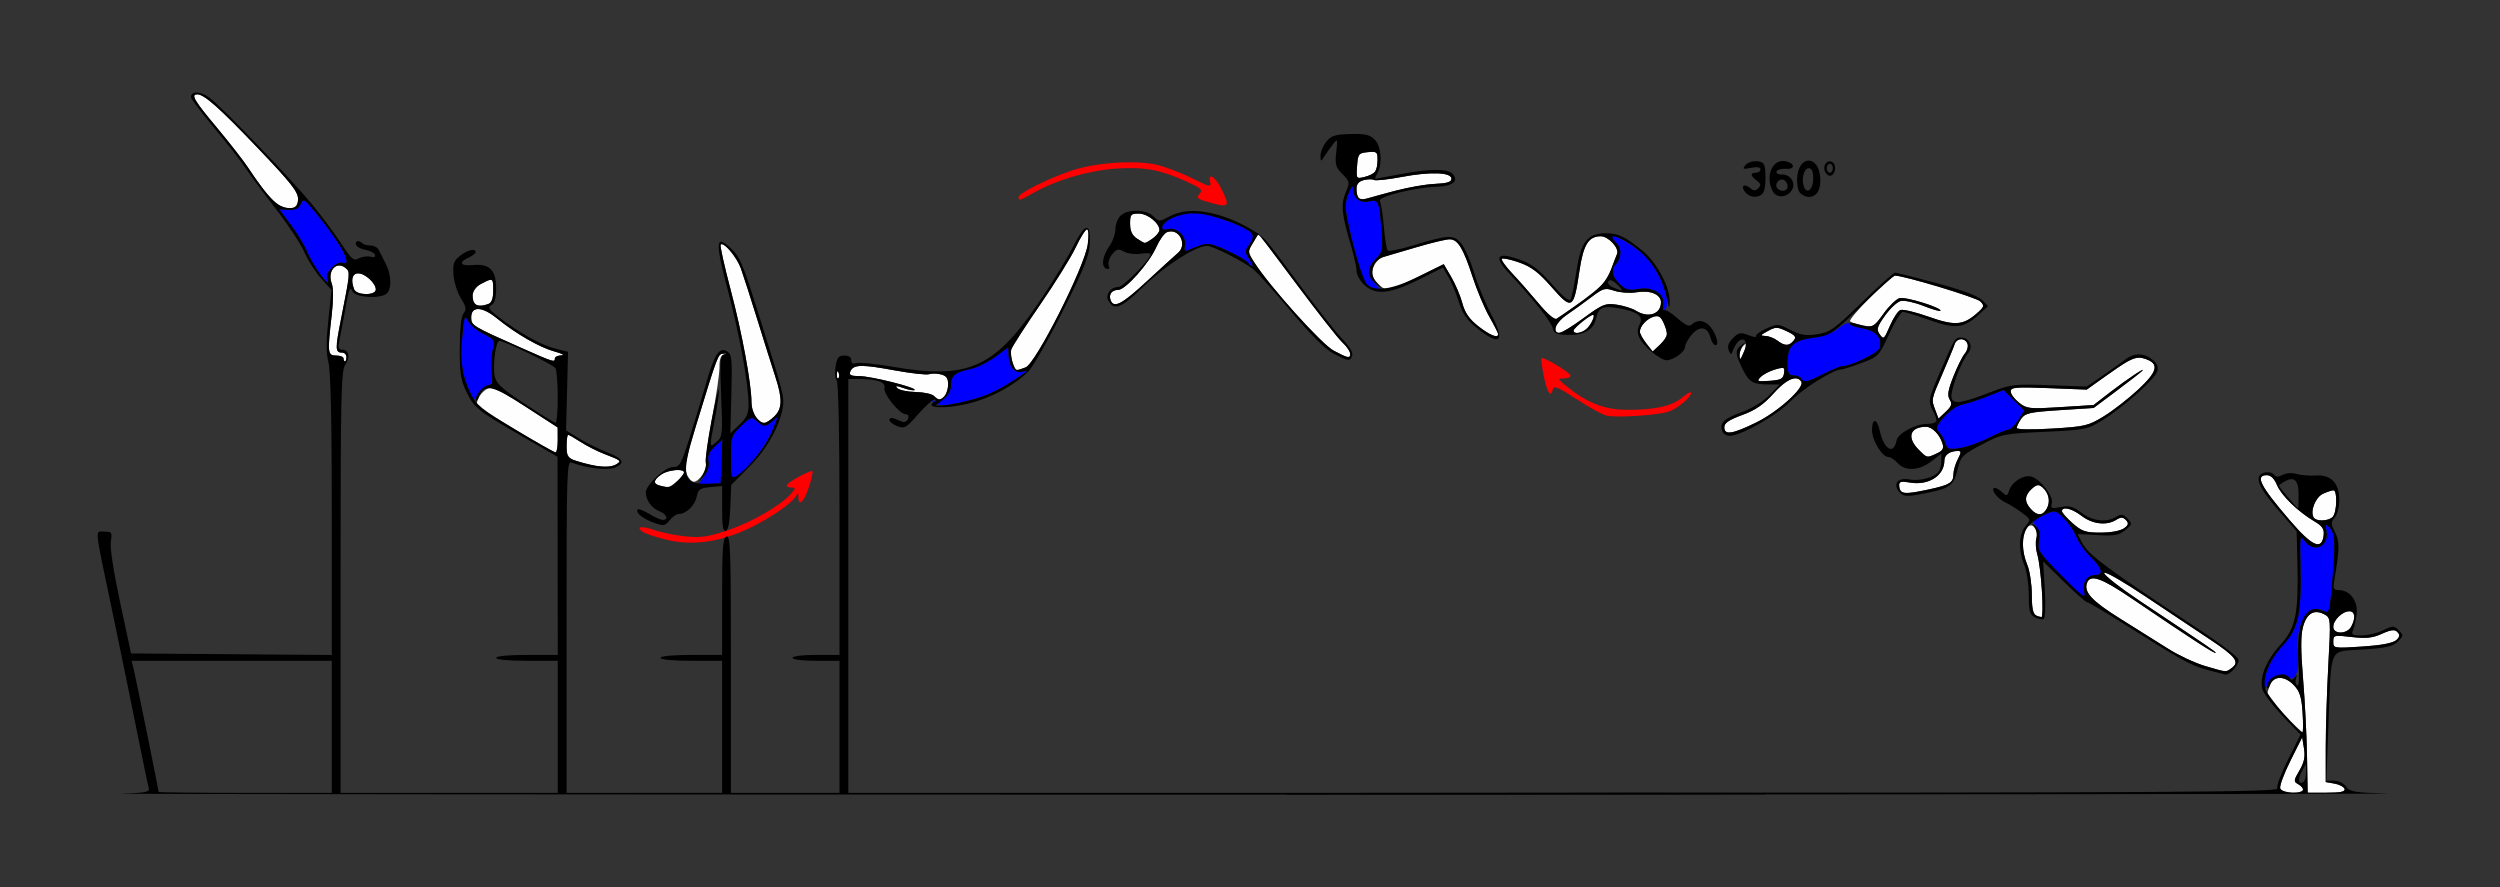 <?xml version="1.0" encoding="UTF-8" standalone="no"?>
<!-- Created with Inkscape (http://www.inkscape.org/) -->

<svg
   xmlns:dc="http://purl.org/dc/elements/1.1/"
   xmlns:cc="http://creativecommons.org/ns#"
   xmlns:rdf="http://www.w3.org/1999/02/22-rdf-syntax-ns#"
   xmlns:svg="http://www.w3.org/2000/svg"
   xmlns="http://www.w3.org/2000/svg"
   xmlns:sodipodi="http://sodipodi.sourceforge.net/DTD/sodipodi-0.dtd"
   xmlns:inkscape="http://www.inkscape.org/namespaces/inkscape"
   id="svg3690"
   version="1.1"
   inkscape:version="0.91 r13725"
   width="775"
   height="275"
   viewBox="0 0 775 275"
   sodipodi:docname="ub840102.svg">
  <rect x="0" y="0" width="775" height="275" fill="#333333" stroke="none"/>
  <defs
     id="defs3694" />
  <sodipodi:namedview
     pagecolor="#d8d8d8"
     bordercolor="#666666"
     borderopacity="1"
     objecttolerance="10"
     gridtolerance="10"
     guidetolerance="10"
     inkscape:pageopacity="0"
     inkscape:pageshadow="2"
     inkscape:window-width="1619"
     inkscape:window-height="857"
     id="namedview3692"
     showgrid="false"
     inkscape:zoom="0.70710678"
     inkscape:cx="248.1686"
     inkscape:cy="158.80343"
     inkscape:window-x="0"
     inkscape:window-y="0"
     inkscape:window-maximized="0"
     inkscape:current-layer="svg3690" />
  <g
     id="g4262"
     transform="translate(15.84,30.116)">
    <path
       sodipodi:nodetypes="ssssssssssscsssssssscsssssssssssscccsssssssssssssssssssssssssscsssssssssssssscccsssssssssssscccssccscsccscscccsscccsccsssssssssssssssssssssssssssssssscsssssssssssssssssssssssssssccssscscccssssssssssscssssscsscccccsssscssssccsssssssccsssccc"
       inkscape:connector-curvature="0"
       id="path3710"
       d="m 409.824,16.963 c -0.415,-0.019 -0.952,0.021 -1.646,0.088 -2.855,0.276 -3.055,0.533 -3.326,4.309 -0.286,3.974 -0.262,4.009 2.336,3.371 3.172,-0.779 3.995,-1.871 4.014,-5.336 0.01,-1.81 -0.133,-2.376 -1.377,-2.432 z m 19.891,6.664 c -2.764,-0.093 -6.657,0.279 -11.18,1.135 -4.171,0.789 -7.969,1.196 -8.439,0.904 -0.471,-0.292 -1.883,-0.271 -3.139,0.045 -1.599,0.402 -2.283,1.225 -2.283,2.744 0,1.193 0.303,2.476 0.676,2.85 0.372,0.374 1.529,0.427 2.57,0.119 9.275,-2.739 16.742,-4.346 21.053,-4.533 3.802,-0.165 5.139,-0.583 5.139,-1.604 0,-1.008 -1.633,-1.567 -4.396,-1.66 z M 480.406,43.125 c -3.817,0 -5.415,2.602 -6.631,10.799 -1.762,11.878 -2.28,12.181 -8.568,5.008 -4.066,-4.639 -6.304,-6.344 -10.07,-7.674 -2.663,-0.941 -5.093,-1.457 -5.398,-1.15 -0.306,0.307 1.133,2.341 3.197,4.521 2.064,2.181 5.765,6.386 8.225,9.346 2.655,3.195 4.902,5.115 5.533,4.725 4.175,-2.579 12.628,-8.889 14.113,-10.535 0.989,-1.097 2.29,-3.346 2.893,-5 0.602,-1.654 1.391,-3.703 1.752,-4.553 0.753,-1.772 -2.662,-5.486 -5.045,-5.486 z m -46.879,0.938 c -1.069,0 -5.581,1.075 -10.025,2.389 -4.444,1.313 -9.124,2.691 -10.4,3.062 -1.337,0.389 -2.698,1.756 -3.213,3.225 -0.743,2.12 -0.522,2.943 1.322,4.912 2.581,2.756 2.994,2.684 13.295,-2.35 l 7.217,-3.525 2.336,4 c 1.285,2.2 2.828,5.844 3.43,8.1 0.796,2.986 2.138,4.924 4.934,7.129 3.57,2.816 6.176,3.857 6.176,2.469 0,-0.324 -1.231,-2.75 -2.736,-5.391 -1.506,-2.641 -3.833,-8.164 -5.17,-12.275 -2.936,-9.024 -4.594,-11.744 -7.164,-11.744 z m 138.102,11.262 c -1.423,-0.022 -14.673,13.435 -13.934,14.15 0.394,0.38 2.201,0.965 4.016,1.299 3.101,0.571 3.48,0.354 6.324,-3.619 1.664,-2.325 3.894,-4.503 4.953,-4.84 1.797,-0.572 13.538,3.076 12.678,3.939 -0.207,0.208 -2.615,-0.507 -5.35,-1.588 -2.735,-1.081 -5.864,-1.743 -6.953,-1.469 -1.089,0.274 -3.267,2.304 -4.84,4.51 -2.312,3.243 -2.661,4.326 -1.818,5.652 C 567.278,74.262 567.87,75 568.02,75 c 0.149,0 1.086,-1.907 2.082,-4.238 0.996,-2.331 2.435,-4.478 3.197,-4.771 0.762,-0.293 4.663,0.631 8.67,2.055 8.112,2.882 10.732,2.714 14.949,-0.961 2.373,-2.068 2.479,-2.415 1.156,-3.766 -1.179,-1.203 -23.493,-7.949 -26.445,-7.994 z m -89.58,4.158 c -1.217,0.055 -2.313,0.786 -4.672,2.578 -2.241,1.703 -5.636,4.15 -7.543,5.439 -1.907,1.289 -3.469,3.082 -3.473,3.984 -0.01,2.628 1.949,1.95 8.771,-3.039 5.891,-4.308 6.707,-4.636 10.26,-4.109 2.123,0.315 4.791,1.157 5.93,1.869 3.818,2.39 7.742,1.067 7.742,-2.609 0,-2.451 -3.326,-3.831 -7.525,-3.119 -2.028,0.344 -5.08,0.145 -6.869,-0.447 -1.118,-0.37 -1.891,-0.58 -2.621,-0.547 z M 477.971,67.5 c -0.926,0 -6.008,4.113 -6.008,4.863 0,1.15 2.26,0.913 3.896,-0.41 C 477.311,70.78 478.866,67.5 477.971,67.5 Z m 19.818,0.393 c -0.289,-0.008 -0.612,0.048 -0.982,0.158 -2.153,0.638 -4.283,2.954 -4.283,4.658 0,0.605 0.892,2.239 1.982,3.629 l 1.98,2.527 2.225,-2.096 c 2.51,-2.365 2.69,-3.466 1.133,-6.895 -0.623,-1.371 -1.187,-1.959 -2.055,-1.982 z m 37.156,3.621 c -0.806,-0.009 -1.554,0.327 -2.793,1 -2.292,1.245 -2.415,1.48 -0.789,1.512 1.058,0.021 2.74,0.657 3.738,1.414 2.323,1.762 3.64,1.778 5.062,0.059 0.946,-1.143 0.591,-1.64 -2.08,-2.918 -1.47,-0.703 -2.333,-1.057 -3.139,-1.066 z m 57.086,3.535 c -0.824,0.041 -1.635,0.579 -1.957,1.592 -0.287,0.902 -1.956,4.945 -3.709,8.984 -3.588,8.266 -3.539,8.015 -2.225,11.482 l 0.963,2.541 2.25,-2.119 c 1.812,-1.708 2.049,-2.44 1.219,-3.773 -0.798,-1.281 -0.541,-2.894 1.143,-7.158 1.195,-3.027 2.788,-6.226 3.539,-7.109 0.751,-0.883 1.118,-2.254 0.814,-3.047 -0.374,-0.978 -1.213,-1.434 -2.037,-1.393 z m -65.971,0.941 c -0.082,-0.081 -0.446,0.191 -1.141,0.766 -0.855,0.708 -1.523,2.184 -1.482,3.281 0.051,1.37 0.237,1.554 0.594,0.588 0.286,-0.773 0.954,-2.25 1.482,-3.281 0.43,-0.838 0.629,-1.272 0.547,-1.354 z m 121.207,4.77 c -2.026,1.16e-4 -4.343,1.43 -10.486,5.807 l -5.742,4.092 -11.781,-0.457 c -10.252,-0.396 -11.781,-0.265 -11.781,1.01 0,0.806 1.157,2.378 2.57,3.494 2.412,1.904 3.202,1.99 12.85,1.385 l 10.281,-0.645 5.141,-3.979 c 5.121,-3.964 11.59,-8.262 9.812,-6.52 -0.514,0.504 -4.088,3.277 -7.943,6.162 l -7.01,5.246 -10.533,0.676 c -9.232,0.592 -10.704,0.921 -11.916,2.656 -0.76,1.089 -1.383,2.369 -1.383,2.846 0,0.518 4.397,0.603 10.941,0.211 10.255,-0.615 11.265,-0.857 16.121,-3.846 2.849,-1.754 7.639,-5.483 10.643,-8.289 5.966,-5.573 6.534,-7.928 2.277,-9.43 -0.741,-0.262 -1.385,-0.42 -2.061,-0.42 z m -110.633,3.168 c -0.436,0.003 -1.127,0.18 -2.186,0.484 -1.678,0.483 -3.703,1.54 -4.498,2.35 -1.312,1.335 -1.054,1.446 2.76,1.184 3.512,-0.241 4.254,-0.628 4.498,-2.35 0.169,-1.192 0.152,-1.673 -0.574,-1.668 z m 4.15,3.234 c -1.664,-0.02 -4.05,1.588 -6.826,4.686 -3.106,3.465 -5.597,5.179 -9.721,6.688 -4.068,1.488 -5.547,2.494 -5.547,3.777 0,2.544 2.409,2.195 9.84,-1.424 6.779,-3.302 15.162,-10.866 14.047,-12.676 -0.428,-0.695 -1.036,-1.042 -1.793,-1.051 z m 40.455,15.025 c -5.003,0 -6.079,3.294 -2.311,7.074 2.659,2.667 2.499,2.633 5.619,1.207 1.831,-0.837 2.255,-1.553 1.803,-3.047 -0.855,-2.824 -3.209,-5.234 -5.111,-5.234 z m 9.902,7.5 c -2.549,0 -4.227,1.181 -4.227,2.975 0,4.74 -5.057,7.878 -10.918,6.775 -2.349,-0.442 -3.102,-0.254 -3.102,0.771 0,0.745 0.28,1.635 0.623,1.979 0.836,0.839 2.619,0.713 8.723,-0.611 6.358,-1.379 7.475,-2.077 7.482,-4.678 0.003,-1.13 0.61,-3.215 1.348,-4.633 1.112,-2.138 1.123,-2.578 0.07,-2.578 z m 95.76,7.5 c -3.772,0 -2.137,3.238 7.023,13.922 7.014,8.18 10.009,9.518 10.564,4.717 0.224,-1.938 -0.374,-2.845 -2.83,-4.299 -5.13,-3.036 -10.269,-8.023 -11.625,-11.279 -0.833,-2 -1.92,-3.061 -3.133,-3.061 z m -70.787,3.107 c -0.587,-0.077 -1.181,0.28 -2.113,1.127 -2.257,2.049 -2.353,3.97 -0.307,6.238 2.02,2.239 3.752,2.172 5.016,-0.195 1.161,-2.176 0.553,-4.884 -1.475,-6.572 -0.418,-0.348 -0.769,-0.551 -1.121,-0.598 z m 91.406,1.58 c -0.49,0 -1.943,0.48 -3.227,1.066 -2.339,1.069 -4.073,5.454 -2.906,7.348 0.81,1.315 4.529,1.212 5.9,-0.164 1.327,-1.331 1.522,-8.25 0.232,-8.25 z m -83.014,5.625 c -0.706,-0.023 -1.143,0.243 -1.143,0.84 0,0.462 1.486,2.15 3.303,3.75 2.879,2.536 3.996,2.91 8.699,2.91 6.141,0 9.852,-1.847 7.834,-3.898 -0.948,-0.964 -1.567,-0.976 -3.025,-0.062 -2.941,1.842 -7.327,1.35 -10.654,-1.195 -1.91,-1.461 -3.836,-2.305 -5.014,-2.344 z m -10.754,5.246 c -0.535,0.002 -1.094,0.359 -1.539,1.193 -1.405,2.634 -1.243,7.1 0.402,11.049 0.771,1.851 1.402,6.022 1.402,9.268 0,3.844 0.407,6.065 1.168,6.373 0.643,0.26 1.462,0.506 1.822,0.547 0.885,0.1 -0.128,-15.584 -1.246,-19.285 -0.491,-1.624 -0.637,-3.974 -0.324,-5.225 0.55,-2.197 -0.508,-3.923 -1.686,-3.92 z m 22.945,14.672 c -0.165,-0.025 -0.25,0.008 -0.25,0.1 0,0.707 4.941,4.582 10.98,8.611 21.882,14.598 23.598,15.77 23.598,16.123 0,0.579 -7.077,-4.001 -25.867,-16.74 -9.564,-6.484 -12.967,-7.694 -14.004,-4.982 -1.106,2.89 1.448,5.651 10.342,11.189 4.969,3.094 11.647,7.282 14.842,9.309 3.195,2.026 8.334,4.422 11.418,5.324 6.975,2.04 6.348,1.995 8.283,0.576 2.478,-1.818 1.184,-3.512 -6.689,-8.756 -3.961,-2.638 -12.985,-8.653 -20.053,-13.367 -6.429,-4.288 -11.446,-7.214 -12.6,-7.387 z m 75.758,11.957 c -2.155,0 -4.98,2.741 -4.98,4.832 0,2.39 4.289,2.327 5.574,-0.082 1.433,-2.687 1.176,-4.75 -0.594,-4.75 z m -10.443,0.262 c -1.797,0.129 -3.144,1.672 -3.918,4.555 -0.726,2.706 -0.722,7.241 0.016,16.115 0.564,6.792 1.116,17.517 1.225,23.832 l 0.197,11.482 5.918,0.002 c 4.32,0.001 5.815,-0.315 5.531,-1.17 -0.214,-0.645 -1.616,-1.389 -3.115,-1.652 l -2.727,-0.479 0,-10.771 c 10e-6,-5.924 0.357,-17.376 0.795,-25.451 0.782,-14.438 0.763,-14.701 -1.203,-15.756 -0.991,-0.532 -1.902,-0.766 -2.719,-0.707 z m 24.176,5.623 c -0.781,-0.055 -1.88,0.295 -3.641,1.092 -2.906,1.315 -4.88,1.526 -9.377,1.002 -5.479,-0.638 -5.695,-0.583 -5.695,1.445 0,2.082 0.112,2.102 9.066,1.512 9.451,-0.623 13.133,-2.168 10.785,-4.523 -0.315,-0.316 -0.67,-0.494 -1.139,-0.527 z m -35.252,14.768 c -1.365,0.006 -2.511,0.798 -3.109,2.377 -1.244,3.281 -1.518,2.723 4.371,8.916 2.905,3.055 5.476,5.555 5.715,5.555 0.239,0 0.261,-2.728 0.049,-6.062 -0.302,-4.762 -0.861,-6.573 -2.607,-8.438 -1.47,-1.57 -3.053,-2.353 -4.418,-2.348 z m 6.9,18.42 -3.654,7.283 c -2.009,4.006 -3.427,7.87 -3.152,8.588 0.297,0.775 1.84,1.307 3.799,1.307 3.513,0 4.31,-1.215 1.742,-2.656 -1.429,-0.802 -1.395,-1.152 0.414,-4.229 1.47,-2.499 1.83,-4.239 1.412,-6.824 z"
       style="fill:#fefefe" />
    <path
       id="path3706"
       d="m 403.465,27.723 c -0.196,-0.101 -0.563,0.57 -1.234,2.111 -1.49,3.422 -1.177,6.021 2.318,19.197 2.268,8.55 2.483,8.967 5.127,10.037 2.951,1.194 2.989,1.133 0.768,-1.238 -2.627,-2.805 -2.569,-4.877 0.219,-7.674 2.022,-2.028 2.207,-2.86 1.812,-8.16 -0.723,-9.716 -0.983,-10.394 -3.727,-9.703 -2.835,0.714 -4.98,-0.797 -5.086,-3.58 -0.023,-0.592 -0.079,-0.93 -0.197,-0.99 z m 80.752,15.297 c -0.733,-0.066 -0.599,0.548 0.877,2.029 1.898,1.904 1.835,4.802 -0.152,6.936 -1.442,1.549 -0.904,3.867 1.4,6.039 1.817,1.712 2.855,1.983 5.611,1.465 4.512,-0.849 8.425,1.549 7.809,4.785 -0.234,1.228 -0.067,2.009 0.373,1.736 2.869,-1.779 -1.977,-13.732 -7.246,-17.877 -3.824,-3.008 -7.451,-5.004 -8.672,-5.113 z m 72.771,27.025 c -0.605,0.031 -1.703,0.618 -2.814,1.557 -1.712,1.445 -4.497,2.516 -7.639,2.938 -6.476,0.868 -8.217,2.485 -8.217,7.637 0,3.407 0.295,4.074 1.812,4.074 0.998,0 2.075,0.422 2.393,0.938 0.857,1.391 1.929,1.176 7.01,-1.406 2.536,-1.289 5.029,-2.344 5.541,-2.344 2.791,0 11.252,-4.06 11.752,-5.639 0.949,-2.998 -1.068,-5.39 -5.127,-6.078 -2.06,-0.349 -3.989,-1.03 -4.287,-1.514 -0.075,-0.121 -0.222,-0.172 -0.424,-0.162 z m 48.289,20.75 -5.209,2.039 c -2.865,1.122 -6.364,2.257 -7.775,2.521 -1.411,0.265 -3.854,1.954 -5.43,3.754 -2.539,2.901 -2.712,3.449 -1.518,4.816 0.741,0.849 1.615,2.425 1.941,3.502 0.522,1.725 1.066,1.884 4.551,1.334 2.176,-0.344 6.151,-1.753 8.832,-3.131 2.682,-1.378 5.415,-2.521 6.074,-2.541 0.66,-0.02 2.04,-1.361 3.068,-2.979 l 1.869,-2.941 -3.201,-3.188 -3.203,-3.188 z m 15.719,37.643 c -0.596,0 -2.435,0.677 -4.088,1.504 -2.772,1.387 -2.89,1.63 -1.537,3.129 1.012,1.122 1.284,2.539 0.877,4.578 -0.542,2.721 -0.012,3.551 6.697,10.467 4.007,4.131 7.43,7.51 7.607,7.51 0.178,0 0.059,-1.06 -0.266,-2.355 -0.688,-2.748 0.93,-5.145 3.473,-5.145 2.66,0 2.111,-2.098 -1.455,-5.564 -1.765,-1.716 -3.723,-4.435 -4.354,-6.043 -1.325,-3.38 -5.371,-8.08 -6.955,-8.08 z m 84.357,4.178 c -0.323,-0.118 -0.257,0.437 0.01,1.834 0.921,4.833 -3.942,7.084 -6.758,3.129 -1.414,-1.987 -1.489,-1.565 -1.281,7.266 0.353,15.021 -0.629,19.932 -4.871,24.375 -3.797,3.977 -6.482,9.324 -6.459,12.861 0.014,2.122 0.025,2.119 1.193,-0.205 1.279,-2.545 4.718,-3.557 6.643,-1.955 1.818,1.513 3.268,-2.503 2.707,-7.496 -1,-8.902 3.095,-15.755 7.881,-13.186 1.76,0.945 1.887,0.571 2.621,-7.639 1.163,-13.018 1.043,-16.393 -0.643,-18.084 -0.515,-0.517 -0.849,-0.83 -1.043,-0.9 z"
       style="fill:#0000fe"
       inkscape:connector-curvature="0" />
    <path
       id="path3704"
       d="m 462.201,80.881 c -0.093,-0.006 -0.158,0.008 -0.193,0.043 -0.179,0.179 0.153,2.717 0.738,5.639 1.035,5.169 2.227,6.794 2.84,3.871 0.231,-1.101 1.96,-0.348 7.318,3.186 3.859,2.545 8.065,4.85 9.346,5.121 3.361,0.712 16.358,-0.175 19.381,-1.324 2.838,-1.079 6.781,-4.443 6.781,-5.787 0,-0.472 -1.264,0.208 -2.809,1.512 -3.239,2.734 -8.993,3.943 -17.898,3.762 -6.511,-0.133 -11.819,-2.311 -18.078,-7.418 -2.654,-2.165 -2.691,-2.289 -0.701,-2.293 1.157,-0.003 2.102,-0.39 2.102,-0.861 0,-0.844 -7.434,-5.354 -8.826,-5.449 z"
       style="fill:#fe0000"
       inkscape:connector-curvature="0" />
    <path
       sodipodi:nodetypes="ssscsssssssscccsssssssscssssssssscsssssssssssssssssssssssssssscssssssssssssssssssssssssssscsssscsssscsssssssssssssssssssssssscsssssssssssssscsscsssssssssscccccssscsssscsssssscssssccssssssssscccsccssssssssssssscsssscsssscsssssssssssssssssssssssscccsssssssssssssssssssccccsssssssssscccssssssssscccsssssssssssccscccsscccsssssssscssssscscccssssssccssssssscssssssscccsscccsscccsscssscssssssssssscssssssssssssssssssccccssscsscccsssssssssssssssssssssssssssssssssssssssssscsscccscsscssssscsccsssssssssccssssssssssscscsscssscssccssssccssssscccscssccccscccccscc"
       inkscape:connector-curvature="0"
       id="path3702"
       d="m 404.324,11.408 c -0.48,-6e-5 -1.004,0.008 -1.574,0.023 -4.82,0.133 -5.959,0.508 -7.488,2.459 -0.992,1.265 -1.778,3.193 -1.748,4.283 0.052,1.892 0.106,1.901 1.168,0.23 0.612,-0.963 1.808,-2.648 2.658,-3.742 1.488,-1.915 1.528,-1.825 1.055,2.385 -0.427,3.804 -0.179,4.688 1.912,6.785 2.314,2.321 2.352,2.535 1.016,5.744 -1.539,3.694 -1.238,6.794 1.574,16.227 0.977,3.277 1.777,6.894 1.777,8.039 0,1.145 1.075,3.094 2.389,4.332 3.505,3.303 7.858,2.895 16.85,-1.578 l 7.555,-3.758 1.693,2.877 c 0.931,1.583 2.385,5.072 3.232,7.752 1.174,3.714 2.531,5.665 5.705,8.195 7.282,5.806 8.829,4.125 4.223,-4.584 -1.79,-3.385 -4.114,-9.05 -5.164,-12.588 -1.05,-3.538 -2.811,-7.582 -3.912,-8.986 -2.343,-2.988 -3.861,-2.94 -15.023,0.467 -3.97,1.212 -7.509,1.912 -7.863,1.557 -0.354,-0.355 -0.897,-3.705 -1.209,-7.445 -0.312,-3.74 -0.88,-7.299 -1.264,-7.906 -0.804,-1.274 10.999,-4.224 17.635,-4.408 4.838,-0.134 6.877,-1.665 5.092,-3.822 -1.531,-1.851 -7.036,-1.863 -16.539,-0.039 -4.029,0.773 -7.445,1.406 -7.592,1.406 -0.147,8.8e-5 0.169,-0.815 0.701,-1.812 1.608,-3.014 1.154,-8.315 -0.889,-10.363 -1.304,-1.308 -2.607,-1.728 -5.969,-1.729 z m 5.5,5.555 c 1.244,0.056 1.387,0.622 1.377,2.432 -0.008,1.451 -0.324,3.099 -0.701,3.664 -0.378,0.565 -1.869,1.317 -3.312,1.672 -2.598,0.638 -2.622,0.603 -2.336,-3.371 0.272,-3.775 0.471,-4.032 3.326,-4.309 0.695,-0.067 1.232,-0.106 1.646,-0.088 z m 135.035,2.705 c -1.639,0 -3.278,1.701 -3.564,5.102 -0.162,1.917 0.204,4.089 0.814,4.826 0.61,0.737 1.848,1.342 2.75,1.342 2.536,0 3.887,-2.339 3.564,-6.168 -0.287,-3.401 -1.925,-5.102 -3.564,-5.102 z m -8.205,0.127 c -3.433,0.148 -5.172,5.214 -2.945,9.387 1.19,2.23 4.417,2.036 5.91,-0.354 1.37,-2.193 -0.386,-4.948 -3.086,-4.844 -1.103,0.042 -1.843,-0.379 -1.645,-0.938 0.199,-0.558 1.501,-0.932 2.893,-0.83 3.147,0.23 2.77,-1.918 -0.418,-2.385 -0.243,-0.036 -0.48,-0.047 -0.709,-0.037 z m -8.277,0.051 c -1.217,0.005 -2.518,0.492 -3.104,1.199 -1.055,1.275 -0.845,1.383 1.715,0.869 1.884,-0.378 2.918,-0.212 2.918,0.469 0,0.58 -0.631,1.055 -1.402,1.055 -1.862,0 -1.772,0.925 0.234,2.412 1.28,0.949 1.391,1.461 0.508,2.359 -0.89,0.906 -1.439,0.891 -2.594,-0.07 -1.88,-1.565 -2.99,-0.507 -1.438,1.369 1.434,1.733 4.109,1.857 5.438,0.252 0.536,-0.648 0.902,-3.073 0.814,-5.391 -0.143,-3.784 -0.404,-4.241 -2.574,-4.494 -0.168,-0.02 -0.342,-0.03 -0.516,-0.029 z m 22.969,0.039 c -1.117,0.035 -2.084,1.494 -1.5,3.021 0.309,0.808 1.01,1.469 1.557,1.469 1.514,0 2.255,-2.8 1.059,-4 -0.354,-0.355 -0.743,-0.502 -1.115,-0.49 z m 0.057,0.74 c 0.514,0 0.934,0.633 0.934,1.406 0,0.773 -0.42,1.406 -0.934,1.406 -0.514,0 -0.936,-0.633 -0.936,-1.406 0,-0.773 0.422,-1.406 0.936,-1.406 z m -6.543,1.406 c 0.973,0 1.402,0.981 1.402,3.203 0,3.324 -1.929,5.046 -2.877,2.568 -0.897,-2.345 -0.022,-5.771 1.475,-5.771 z M 429.715,23.627 c 2.764,0.093 4.396,0.652 4.396,1.66 0,1.021 -1.337,1.438 -5.139,1.604 -2.827,0.123 -8.295,1.068 -12.15,2.1 -3.855,1.032 -7.861,2.126 -8.902,2.434 -2.334,0.689 -3.246,-0.146 -3.246,-2.969 0,-1.519 0.685,-2.342 2.283,-2.744 1.256,-0.316 2.668,-0.337 3.139,-0.045 0.471,0.292 4.268,-0.115 8.439,-0.904 4.523,-0.856 8.416,-1.228 11.18,-1.135 z m 107.076,1.914 c 0.174,0.026 0.345,0.087 0.51,0.189 0.559,0.346 1.018,1.237 1.018,1.98 0,1.578 -2.406,1.819 -3.322,0.332 -0.714,-1.158 0.577,-2.686 1.795,-2.502 z m -133.326,2.182 c 0.118,0.06 0.175,0.398 0.197,0.99 0.106,2.784 2.251,4.294 5.086,3.58 2.744,-0.691 3.003,-0.013 3.727,9.703 0.394,5.3 0.209,6.132 -1.812,8.16 -2.814,2.823 -2.862,5.285 -0.148,7.59 l 1.918,1.629 c -1.996,0.096 -3.514,-0.339 -4.502,-1.33 -1.306,-1.31 -4.394,-11.649 -6.188,-20.711 -0.658,-3.323 -0.539,-5.14 0.488,-7.5 0.671,-1.541 1.038,-2.212 1.234,-2.111 z M 481.963,42.188 c -5.656,0 -7.731,2.623 -9.068,11.459 -0.646,4.268 -1.467,8.312 -1.824,8.988 -0.448,0.849 -2.255,-0.602 -5.84,-4.688 -4.057,-4.623 -6.264,-6.292 -10.088,-7.635 -6.971,-2.447 -8.097,-0.92 -3.17,4.301 7.106,7.529 13.224,15.234 13.582,17.105 0.291,1.521 1.149,1.896 4.551,1.988 5.173,0.14 8.049,-1.539 8.842,-5.16 0.754,-3.442 2.175,-4.012 7.494,-3.016 5.484,1.028 7.294,2.509 6.01,4.916 -1.353,2.536 -0.369,4.907 3.42,8.244 1.792,1.579 3.993,2.871 4.889,2.871 2.202,0 5.783,-2.612 5.783,-4.219 0,-0.715 0.947,-2.407 2.105,-3.758 2.459,-2.867 4.908,-2.436 5.771,1.014 0.313,1.252 1.01,2.275 1.549,2.275 1.26,0 0.167,-3.683 -1.738,-5.859 -1.65,-1.885 -4.027,-2.126 -5.584,-0.564 -0.808,0.811 -1.908,0.344 -4.449,-1.895 -1.856,-1.635 -3.71,-2.765 -4.119,-2.512 -0.409,0.254 -0.55,-0.544 -0.316,-1.771 0.617,-3.236 -3.296,-5.634 -7.809,-4.785 -2.756,0.519 -3.795,0.247 -5.611,-1.465 -2.305,-2.172 -2.843,-4.491 -1.4,-6.039 1.987,-2.134 2.051,-5.031 0.152,-6.936 -2.106,-2.113 -1.073,-2.529 2.117,-0.852 7.349,3.863 12.111,10.296 13.783,18.615 0.577,2.869 0.674,2.961 0.768,0.73 0.187,-4.436 -3.98,-12.314 -8.414,-15.91 -5.473,-4.439 -7.576,-5.445 -11.385,-5.445 z m -1.557,0.938 c 2.383,0 5.798,3.714 5.045,5.486 -0.361,0.85 -1.15,2.899 -1.752,4.553 -1.443,3.964 -3.543,6.187 -10.318,10.936 -3.094,2.168 -6.103,4.238 -6.688,4.6 -0.631,0.39 -2.878,-1.53 -5.533,-4.725 -2.459,-2.959 -6.161,-7.165 -8.225,-9.346 -2.064,-2.181 -3.503,-4.215 -3.197,-4.521 0.306,-0.307 2.735,0.21 5.398,1.15 3.766,1.33 6.004,3.035 10.07,7.674 6.288,7.173 6.807,6.87 8.568,-5.008 1.216,-8.197 2.814,-10.799 6.631,-10.799 z m -46.879,0.938 c 2.57,0 4.229,2.72 7.164,11.744 1.337,4.111 3.664,9.634 5.17,12.275 1.506,2.641 2.736,5.067 2.736,5.391 0,1.388 -2.606,0.347 -6.176,-2.469 -2.796,-2.205 -4.137,-4.142 -4.934,-7.129 -0.601,-2.256 -2.144,-5.9 -3.43,-8.1 l -2.336,-4 -7.684,3.809 c -4.791,2.375 -8.673,3.638 -11.557,3.789 l -1.672,-1.98 c -2.321,-2.747 -1.116,-6.887 2.291,-7.879 1.276,-0.372 5.956,-1.749 10.4,-3.062 4.444,-1.313 8.956,-2.389 10.025,-2.389 z m 138.104,10.324 c -0.439,-0.007 -5.064,4.145 -10.279,9.225 -8.537,8.316 -9.919,9.302 -13.863,9.893 -3.517,0.527 -5.156,0.261 -8.307,-1.352 -3.805,-1.947 -4.032,-1.959 -7.508,-0.387 -1.972,0.892 -3.383,1.949 -3.137,2.35 0.247,0.4 -0.819,0.248 -2.365,-0.338 -2.448,-0.927 -3.07,-0.807 -4.809,0.938 -1.363,1.367 -1.778,2.55 -1.307,3.723 0.642,1.597 0.746,1.576 1.467,-0.295 0.427,-1.107 1.263,-2.315 1.857,-2.684 1.889,-1.171 2.59,0.847 1.307,3.76 -0.98,2.225 -1.248,2.411 -1.281,0.891 -0.023,-1.057 0.484,-2.514 1.127,-3.236 0.994,-1.118 0.923,-1.128 -0.469,-0.072 -2.083,1.581 -2.054,2.602 0.201,7.285 2.036,4.227 3.277,4.977 8.236,4.977 l 3.379,0 -3.195,3.307 c -1.881,1.947 -5.454,4.132 -8.686,5.314 -5.556,2.032 -6.88,3.36 -5.904,5.91 0.296,0.773 1.298,1.406 2.229,1.406 3.491,0 14.793,-6.421 18.928,-10.754 3.719,-3.897 13.298,-9.871 15.826,-9.871 0.509,0 3.305,-0.893 6.213,-1.984 5.154,-1.934 5.366,-2.157 8.475,-8.906 1.754,-3.807 3.684,-6.922 4.291,-6.922 0.607,0 4.274,1.127 8.15,2.504 8.093,2.876 10.638,2.62 15.23,-1.533 l 3.029,-2.74 -1.914,-1.947 c -1.229,-1.25 -6.252,-3.112 -14.02,-5.197 -6.657,-1.787 -12.463,-3.255 -12.902,-3.262 z m 0,0.938 c 2.951,0.046 25.265,6.792 26.443,7.994 1.323,1.35 1.217,1.698 -1.156,3.766 -4.217,3.675 -6.838,3.843 -14.949,0.961 -4.007,-1.424 -7.908,-2.348 -8.67,-2.055 -0.762,0.293 -2.228,2.503 -3.258,4.912 -1.738,4.068 -1.962,4.256 -3.152,2.623 -1.132,-1.553 -0.946,-2.231 1.605,-5.795 1.589,-2.219 3.78,-4.259 4.869,-4.533 1.089,-0.274 4.218,0.387 6.953,1.469 2.735,1.081 5.143,1.795 5.35,1.588 0.86,-0.863 -10.881,-4.512 -12.678,-3.939 -1.059,0.337 -3.268,2.487 -4.906,4.775 -3.215,4.491 -3.482,4.6 -8.059,3.283 -1.677,-0.482 -2.83,-0.52 -2.561,-0.082 0.27,0.438 2.176,1.081 4.236,1.43 4.059,0.688 6.075,3.08 5.127,6.078 -0.5,1.579 -8.961,5.639 -11.752,5.639 -0.512,0 -3.005,1.055 -5.541,2.344 -5.081,2.583 -6.153,2.798 -7.01,1.406 -0.318,-0.516 -1.395,-0.938 -2.393,-0.938 -1.517,0 -1.812,-0.667 -1.812,-4.074 0,-5.182 1.737,-6.768 8.395,-7.662 4.912,-0.659 5.52,-1.071 14.623,-9.943 5.223,-5.091 9.856,-9.253 10.295,-9.246 z m -88.26,1.43 c 0.441,-0.008 1.034,0.32 1.768,0.986 0.977,0.887 1.777,1.758 1.777,1.936 0,0.397 0.026,0.405 -2.631,-0.664 -1.19,-0.479 -1.884,-1.323 -1.543,-1.877 0.154,-0.249 0.364,-0.376 0.629,-0.381 z m -1.322,2.729 c 0.73,-0.033 1.503,0.177 2.621,0.547 1.789,0.592 4.841,0.791 6.869,0.447 4.199,-0.712 7.525,0.668 7.525,3.119 0,3.676 -3.924,4.999 -7.742,2.609 -1.138,-0.713 -3.807,-1.554 -5.93,-1.869 -3.553,-0.527 -4.368,-0.199 -10.26,4.109 -3.52,2.574 -6.936,4.68 -7.59,4.68 -2.429,0 -1.062,-3.358 2.291,-5.625 1.907,-1.289 5.302,-3.737 7.543,-5.439 2.359,-1.792 3.455,-2.523 4.672,-2.578 z M 477.971,67.5 c 0.895,0 -0.66,3.28 -2.111,4.453 -1.637,1.323 -3.896,1.561 -3.896,0.41 0,-0.75 5.082,-4.863 6.008,-4.863 z m 19.818,0.393 c 0.868,0.023 1.432,0.612 2.055,1.982 0.6,1.321 1.09,2.94 1.09,3.6 0,0.659 -1,2.142 -2.223,3.295 l -2.225,2.096 -1.98,-2.527 c -1.09,-1.39 -1.982,-3.024 -1.982,-3.629 0,-1.704 2.13,-4.02 4.283,-4.658 0.37,-0.11 0.693,-0.166 0.982,-0.158 z m 37.156,3.621 c 0.806,0.009 1.669,0.363 3.139,1.066 2.671,1.278 3.026,1.775 2.08,2.918 -1.422,1.719 -2.74,1.704 -5.062,-0.059 -0.998,-0.757 -2.68,-1.393 -3.738,-1.414 -1.626,-0.032 -1.503,-0.266 0.789,-1.512 1.239,-0.673 1.987,-1.009 2.793,-1 z m 57.111,3.018 c -1.883,0 -1.869,-0.025 -6.451,10.625 -3.8,8.832 -3.839,9.063 -2.045,12.512 1.52,2.922 1.135,3.565 -2.174,3.627 -3.594,0.067 -8.883,2.981 -9.287,5.115 -0.877,4.638 -3.954,2.844 -5.232,-3.051 -0.839,-3.869 -2.381,-3.962 -2.381,-0.145 0,3.159 3.144,8.348 5.059,8.348 0.656,0 1.954,0.844 2.885,1.875 2.333,2.586 6.65,2.373 10.426,-0.516 l 3.125,-2.393 -0.014,2.158 c -0.008,1.186 -0.333,2.657 -0.721,3.27 -1.19,1.877 -5.869,3.178 -9.184,2.555 -3.55,-0.668 -5.213,1.357 -3.156,3.844 1.355,1.637 2.411,1.653 9.547,0.141 6.36,-1.348 7.401,-2.246 8.652,-7.449 0.874,-3.633 1.469,-4.226 7.35,-7.326 6.209,-3.273 6.792,-3.393 19.504,-3.973 12.575,-0.574 13.295,-0.717 17.898,-3.555 6.434,-3.966 16.255,-12.698 17.027,-15.139 0.445,-1.407 0.028,-2.454 -1.467,-3.668 -2.672,-2.171 -5.71,-2.161 -8.535,0.027 -1.226,0.95 -4.392,3.209 -7.037,5.018 L 631.037,89.721 619.49,89.297 c -10.837,-0.398 -11.948,-0.268 -18.088,2.104 -8.932,3.45 -11.52,3.867 -12.244,1.975 -0.652,-1.704 2.879,-11.36 5.111,-13.977 1.728,-2.026 0.437,-4.867 -2.213,-4.867 z m -0.025,0.518 c 0.824,-0.041 1.663,0.415 2.037,1.393 0.303,0.793 -0.064,2.164 -0.814,3.047 -0.751,0.883 -2.344,4.082 -3.539,7.109 -1.684,4.264 -1.94,5.877 -1.143,7.158 0.83,1.333 0.594,2.066 -1.219,3.773 l -2.25,2.119 -0.963,-2.541 c -1.314,-3.467 -1.363,-3.217 2.225,-11.482 1.753,-4.04 3.422,-8.082 3.709,-8.984 0.322,-1.013 1.133,-1.551 1.957,-1.592 z m 55.236,5.711 c 0.675,-3.9e-5 1.319,0.158 2.061,0.42 4.257,1.502 3.689,3.857 -2.277,9.43 -3.004,2.806 -7.793,6.535 -10.643,8.289 -4.856,2.989 -5.866,3.231 -16.121,3.846 -6.545,0.393 -10.941,0.307 -10.941,-0.211 0,-0.477 0.622,-1.757 1.383,-2.846 1.212,-1.735 2.684,-2.064 11.916,-2.656 l 10.533,-0.676 7.01,-5.246 c 3.855,-2.885 7.429,-5.658 7.943,-6.162 1.777,-1.742 -4.691,2.556 -9.812,6.52 l -5.141,3.979 -10.281,0.645 c -9.647,0.606 -10.438,0.52 -12.85,-1.385 -1.414,-1.116 -2.57,-2.689 -2.57,-3.494 0,-1.275 1.529,-1.406 11.781,-1.01 l 11.781,0.457 5.742,-4.092 c 6.143,-4.377 8.46,-5.807 10.486,-5.807 z m -110.633,3.168 c 0.726,-0.005 0.743,0.476 0.574,1.668 -0.244,1.721 -0.986,2.108 -4.498,2.35 -3.814,0.262 -4.071,0.151 -2.76,-1.184 0.795,-0.81 2.82,-1.867 4.498,-2.35 1.059,-0.305 1.75,-0.481 2.186,-0.484 z m 4.15,3.234 c 0.757,0.009 1.365,0.356 1.793,1.051 1.115,1.81 -7.268,9.374 -14.047,12.676 -7.431,3.619 -9.84,3.968 -9.84,1.424 0,-1.283 1.479,-2.29 5.547,-3.777 4.124,-1.508 6.615,-3.222 9.721,-6.688 2.776,-3.097 5.162,-4.706 6.826,-4.686 z m 64.492,3.633 3.203,3.188 3.201,3.188 -1.869,2.941 c -1.028,1.618 -2.409,2.959 -3.068,2.979 -0.66,0.02 -3.393,1.163 -6.074,2.541 -2.682,1.378 -6.656,2.787 -8.832,3.131 -3.485,0.55 -4.028,0.391 -4.551,-1.334 -0.326,-1.077 -1.2,-2.653 -1.941,-3.502 -1.195,-1.368 -1.022,-1.915 1.518,-4.816 1.576,-1.8 4.018,-3.489 5.43,-3.754 1.411,-0.265 4.91,-1.4 7.775,-2.521 z m -24.037,11.393 c 1.903,0 4.256,2.41 5.111,5.234 0.452,1.494 0.028,2.21 -1.803,3.047 -3.12,1.426 -2.96,1.46 -5.619,-1.207 -3.769,-3.78 -2.693,-7.074 2.311,-7.074 z m 9.902,7.5 c 1.053,0 1.041,0.44 -0.07,2.578 -0.737,1.418 -1.345,3.503 -1.348,4.633 -0.007,2.601 -1.124,3.298 -7.482,4.678 -8.008,1.738 -9.346,1.543 -9.346,-1.367 0,-1.026 0.752,-1.214 3.102,-0.771 5.861,1.103 10.918,-2.035 10.918,-6.775 0,-1.794 1.678,-2.975 4.227,-2.975 z m 95.617,6.6 c -1.013,0.083 -1.989,0.532 -2.281,1.295 -0.717,1.874 1.028,4.824 6.713,11.344 l 4.922,5.643 0.244,9.826 c 0.392,15.683 -0.556,20.273 -5.236,25.346 -4.387,4.754 -6.564,10.05 -5.645,13.727 0.334,1.336 3.133,5.068 6.221,8.293 l 5.615,5.863 -3.857,7.697 c -2.122,4.233 -3.634,8.282 -3.359,9 0.426,1.113 -32.339,1.305 -222.367,1.305 l -84.785,0.078 0,0.494 c 194.837,-0.006 347.64,-0.177 341.422,-0.336 -10.3,-0.263 -11.76,-0.505 -12.902,-2.141 -0.718,-1.028 -2.361,-1.846 -3.711,-1.846 l -2.424,0 0.666,-17.523 c 0.939,-24.694 -0.118,-22.4 10.646,-23.109 7.245,-0.477 9.347,-0.958 10.861,-2.477 1.767,-1.772 1.785,-1.976 0.291,-3.475 -1.493,-1.498 -1.786,-1.498 -4.908,-0.004 -1.827,0.874 -4.825,1.588 -6.662,1.588 -2.831,0 -3.228,-0.25 -2.619,-1.641 0.395,-0.902 0.9,-3.182 1.123,-5.066 0.463,-3.913 -2.103,-7.355 -5.484,-7.355 -1.711,0 -1.904,-0.405 -1.449,-3.047 1.682,-9.778 1.716,-11.898 0.242,-14.861 -1.341,-2.697 -1.35,-3.195 -0.096,-4.586 0.78,-0.864 1.406,-3.304 1.406,-5.471 0,-5.224 -2.59,-7.899 -7.316,-7.561 -1.887,0.135 -4.548,-0.08 -5.914,-0.477 -1.449,-0.421 -3.274,-0.296 -4.383,0.299 -1.255,0.674 -2.096,0.701 -2.479,0.08 -0.433,-0.703 -1.481,-0.986 -2.494,-0.902 z m 0.143,0.9 c 1.213,0 2.3,1.06 3.133,3.061 1.356,3.256 6.495,8.243 11.625,11.279 2.456,1.454 3.054,2.361 2.83,4.299 -0.555,4.801 -3.551,3.463 -10.564,-4.717 -9.161,-10.684 -10.796,-13.922 -7.023,-13.922 z m -73.895,0.305 c -2.28,-0.007 -5.268,2.076 -6.012,4.426 -0.594,1.877 -0.707,1.894 -2.414,0.344 -0.985,-0.894 -2.058,-1.357 -2.385,-1.029 -0.791,0.794 1.456,3.434 3.84,4.514 1.049,0.475 3.216,1.827 4.816,3.004 2.889,2.125 2.9,2.156 1.17,4.299 -2.104,2.606 -2.241,7.379 -0.342,11.939 0.771,1.851 1.402,6.042 1.402,9.312 0,5.007 0.298,6.105 1.889,6.959 1.039,0.558 2.273,0.775 2.742,0.484 0.477,-0.296 0.624,-4.347 0.336,-9.184 l -0.516,-8.654 6.443,6.328 c 3.543,3.48 6.768,6.328 7.168,6.328 0.4,0 4.904,2.637 10.008,5.859 19.181,12.112 22.059,13.714 27.07,15.074 2.827,0.767 5.408,1.434 5.736,1.48 1.583,0.226 4.611,-3.334 4.061,-4.773 -0.329,-0.859 -5.506,-4.808 -11.506,-8.775 -30.029,-19.858 -34.968,-23.526 -37.008,-27.482 l -1.303,-2.529 6.24,0.355 c 5.222,0.296 6.618,0.042 8.561,-1.555 2.221,-1.826 2.249,-1.982 0.67,-3.592 -1.372,-1.399 -1.962,-1.488 -3.492,-0.529 -2.974,1.863 -7.332,1.357 -10.734,-1.246 -2.544,-1.947 -3.756,-2.282 -6.416,-1.781 -2.923,0.55 -3.228,0.419 -2.807,-1.197 0.55,-2.109 -3.441,-7.334 -6.295,-8.242 -0.288,-0.092 -0.598,-0.136 -0.924,-0.137 z m 81.385,0.939 c 1.625,-0.118 2.336,1.436 2.336,4.859 0,2.315 -0.061,4.209 -0.137,4.209 -0.312,0 -5.938,-6.661 -5.938,-7.031 0,-0.222 0.81,-0.837 1.801,-1.369 0.752,-0.404 1.396,-0.629 1.938,-0.668 z m -78.277,1.863 c 0.352,0.046 0.703,0.25 1.121,0.598 2.028,1.688 2.636,4.396 1.475,6.572 -1.263,2.368 -2.995,2.435 -5.016,0.195 -2.046,-2.268 -1.951,-4.189 0.307,-6.238 0.932,-0.847 1.526,-1.204 2.113,-1.127 z m 91.406,1.58 c 1.289,0 1.094,6.919 -0.232,8.25 -1.371,1.376 -5.09,1.479 -5.9,0.164 -1.167,-1.894 0.567,-6.279 2.906,-7.348 1.284,-0.587 2.737,-1.066 3.227,-1.066 z m -83.014,5.625 c 1.177,0.039 3.104,0.882 5.014,2.344 3.327,2.545 7.714,3.038 10.654,1.195 1.459,-0.914 2.077,-0.901 3.025,0.062 0.967,0.984 0.85,1.464 -0.623,2.555 -1.081,0.801 -3.994,1.344 -7.211,1.344 -4.703,0 -5.82,-0.374 -8.699,-2.91 -1.817,-1.6 -3.303,-3.288 -3.303,-3.75 0,-0.597 0.436,-0.863 1.143,-0.84 z m -3.512,0.938 c 1.584,0 5.63,4.7 6.955,8.08 0.63,1.608 2.589,4.327 4.354,6.043 3.566,3.467 4.115,5.564 1.455,5.564 -2.618,0 -4.155,2.392 -3.455,5.379 0.503,2.15 -0.689,1.277 -7.012,-5.129 -7.191,-7.287 -7.586,-7.897 -7.027,-10.887 0.45,-2.405 0.195,-3.48 -1.061,-4.469 -1.492,-1.175 -1.532,-1.145 -0.408,0.295 0.706,0.905 0.98,2.434 0.633,3.531 -0.337,1.064 -0.199,3.299 0.307,4.967 0.505,1.668 1.146,6.723 1.424,11.234 l 0.002,0 c 0.278,4.512 0.21,8.17 -0.15,8.129 -2.5,-0.282 -2.992,-1.419 -2.992,-6.92 0,-3.246 -0.631,-7.416 -1.402,-9.268 -1.793,-4.303 -1.789,-9.016 0.008,-11.59 1.419,-2.033 6.36,-4.961 8.371,-4.961 z m 84.357,4.178 c 0.194,0.07 0.528,0.383 1.043,0.9 1.685,1.69 1.807,5.07 0.646,18.043 -0.755,8.438 -0.806,8.574 -2.854,7.639 -5.399,-2.468 -8.373,3.957 -7.516,16.24 0.325,4.661 0.186,7.277 -0.371,6.932 -0.492,-0.305 -0.662,-1.278 -0.379,-2.164 0.395,-1.235 0.302,-1.316 -0.393,-0.34 -0.633,0.889 -1.098,0.96 -1.545,0.234 -1.577,-2.559 -7.139,-0.444 -7.012,2.666 0.036,0.891 0.386,0.638 0.904,-0.656 1.145,-2.856 4.67,-2.731 7.477,0.266 1.746,1.864 2.305,3.676 2.607,8.438 0.212,3.335 0.19,6.062 -0.049,6.062 -1.253,0 -10.989,-11.36 -11.506,-13.424 -0.916,-3.662 1.268,-8.963 5.648,-13.711 4.648,-5.037 5.626,-9.658 5.268,-24.896 -0.208,-8.831 -0.133,-9.253 1.281,-7.266 2.816,3.956 7.679,1.704 6.758,-3.129 -0.266,-1.397 -0.333,-1.952 -0.01,-1.834 z m -68.654,14.803 c 1.154,0.172 6.171,3.098 12.6,7.387 7.068,4.714 16.092,10.729 20.053,13.367 7.874,5.244 9.168,6.938 6.689,8.756 -1.935,1.419 -1.309,1.464 -8.283,-0.576 -3.084,-0.902 -8.223,-3.298 -11.418,-5.324 -3.195,-2.026 -9.873,-6.215 -14.842,-9.309 -8.894,-5.538 -11.447,-8.299 -10.342,-11.189 1.037,-2.712 4.44,-1.502 14.004,4.982 18.79,12.74 25.867,17.32 25.867,16.74 0,-0.353 -1.716,-1.525 -23.598,-16.123 -6.04,-4.029 -10.98,-7.905 -10.98,-8.611 0,-0.092 0.085,-0.124 0.25,-0.1 z m 75.758,11.957 c 1.77,0 2.027,2.063 0.594,4.75 -1.285,2.409 -5.574,2.472 -5.574,0.082 0,-2.091 2.826,-4.832 4.98,-4.832 z m -10.443,0.262 c 0.817,-0.059 1.728,0.175 2.719,0.707 1.966,1.055 1.985,1.318 1.203,15.756 -0.437,8.075 -0.795,19.528 -0.795,25.451 l 0,10.771 2.727,0.479 c 1.5,0.264 2.901,1.008 3.115,1.652 0.284,0.855 -1.211,1.171 -5.531,1.17 l -5.918,-0.002 -0.197,-11.482 c -0.109,-6.315 -0.66,-17.04 -1.225,-23.832 -0.737,-8.874 -0.742,-13.409 -0.016,-16.115 0.774,-2.883 2.121,-4.426 3.918,-4.555 z m 24.176,5.623 c 0.469,0.033 0.824,0.211 1.139,0.527 0.84,0.842 0.767,1.433 -0.311,2.514 -0.959,0.962 -4.296,1.603 -10.475,2.01 -8.954,0.59 -9.066,0.571 -9.066,-1.512 0,-2.028 0.216,-2.083 5.695,-1.445 4.497,0.524 6.471,0.313 9.377,-1.002 1.761,-0.797 2.86,-1.147 3.641,-1.092 z m -28.352,33.188 0.561,3.469 c 0.418,2.585 0.058,4.325 -1.412,6.824 -1.809,3.076 -1.843,3.426 -0.414,4.229 0.857,0.481 1.559,1.276 1.559,1.766 0,1.435 -6.538,1.052 -7.1,-0.416 -0.275,-0.718 1.143,-4.582 3.152,-8.588 z m 1.162,8.271 0.033,2.523 c 0.018,1.388 -0.359,2.764 -0.838,3.061 -1.539,0.954 -1.807,-0.851 -0.482,-3.252 z"
       style="fill:#000000" />
    <path
       sodipodi:nodetypes="sssssssssssssssssssssccssssssscccssssscccsscssccssssssssssscsscccsssscssssssssccsssssccccscscscscsscssscccsccccsscccccsssssssssssss"
       id="path2997"
       d="m 45.333,-0.871 c -2.108,0 -0.998,1.899 5.976,10.227 3.881,4.634 8.277,10.267 9.768,12.519 4.553,6.875 8.105,11.096 10.015,11.895 3.457,1.448 5.459,0.615 5.459,-2.267 0,-2.166 -2.26,-5.022 -12.283,-15.524 C 52.197,3.329 47.476,-0.871 45.333,-0.871 Z M 321.126,40.981 c -0.473,0 -2.061,2.537 -3.529,5.637 -1.468,3.1 -6.432,11.091 -11.03,17.759 -4.598,6.668 -8.601,12.881 -8.894,13.806 -0.293,0.924 -0.124,2.758 0.377,4.075 1.036,2.725 0.957,2.696 4.062,1.516 3.163,-1.203 18.347,-31.279 19.258,-38.145 0.364,-2.746 0.265,-4.647 -0.243,-4.647 z m 16.057,-4.888 c -2.464,0 -2.694,0.268 -2.694,3.133 0,2.206 0.598,3.552 2.022,4.549 1.112,0.779 2.249,1.416 2.527,1.416 1.194,0 4.549,-2.93 4.549,-3.973 0,-2.188 -3.67,-5.125 -6.404,-5.125 z M 207.766,45.584 c -0.083,0.016 -0.155,0.054 -0.215,0.114 -0.263,0.263 1.137,6.576 3.108,14.03 3.551,13.427 6.461,29.179 6.461,34.972 0,1.652 0.677,3.753 1.505,4.668 1.948,2.153 2.921,2.097 5.487,-0.315 2.573,-2.417 2.672,-5.447 0.405,-12.38 -0.936,-2.862 -3.416,-10.73 -5.511,-17.486 -2.095,-6.755 -4.409,-13.961 -5.144,-16.013 -1.221,-3.406 -4.859,-7.837 -6.097,-7.59 z m 139.497,-3.966 c -0.421,-0.014 -0.867,0.057 -1.326,0.233 -0.844,0.324 -2.331,2.391 -3.305,4.594 -2.221,5.02 -9.576,13.305 -11.814,13.305 -2.018,0 -3.049,1.416 -2.353,3.229 0.988,2.575 3.52,1.235 11.321,-5.99 4.342,-4.021 8.634,-7.937 9.541,-8.7 2.676,-2.254 0.885,-6.569 -2.065,-6.669 z m 26.922,0.838 -1.56,2.642 c -1.74,2.862 -1.74,2.866 0.441,6.255 4.813,7.481 20.831,25.27 24.525,27.235 2.074,1.103 4.078,2.024 4.453,2.047 1.516,0.091 0.537,-2.505 -1.725,-4.578 -1.324,-1.213 -7.685,-9.333 -14.179,-18.014 L 374.903,43.022 c -0.128,-0.268 -0.718,-0.567 -0.718,-0.567 z M 89.218,52.173 c -1.959,0.106 -3.328,2.684 -2.214,5.614 0.527,1.385 0.52,5.091 -0.018,9.772 -1.352,11.757 -1.265,12.546 1.393,12.546 1.251,0 2.275,0.409 2.275,0.91 0,0.5 0.205,0.91 0.455,0.91 0.25,0 0.455,-0.614 0.455,-1.365 0,-0.751 -0.59,-1.365 -1.311,-1.365 -2.194,0 -2.23,-1.034 -0.361,-10.468 2.844,-14.358 2.862,-14.551 1.411,-15.755 -0.714,-0.593 -1.432,-0.833 -2.084,-0.798 z m 5.985,2.456 c -1.861,0 -2.381,2.025 -1.267,4.929 0.745,1.941 6.726,2.008 6.726,0.075 0,-1.959 -3.322,-5.004 -5.459,-5.004 z m 40.937,1.999 c -0.541,0.061 -1.4,0.5 -2.769,1.208 -2.558,1.323 -3.662,4.611 -2.079,6.195 0.755,0.755 2.442,0.775 4.323,0.053 0.971,-0.373 1.439,-1.704 1.439,-4.094 0,-2.513 -0.014,-3.464 -0.915,-3.362 z m -3.652,9.056 c -1.415,-0.051 -2.257,0.809 -2.257,2.591 0,2.518 0.272,2.684 15.467,9.424 10.142,4.498 10.463,4.599 10.463,3.316 0,-0.5 0.921,-0.938 2.047,-0.972 1.128,-0.034 0.184,-0.563 -2.102,-1.18 -4.594,-1.239 -11.992,-5.493 -17.916,-10.301 -2.297,-1.864 -4.287,-2.826 -5.702,-2.877 z m 76.509,13.79 c -0.149,0.003 -0.369,0.016 -0.656,0.041 -1.617,0.142 -1.632,0.184 -8.467,22.463 -3.103,10.112 -3.612,12.762 -2.843,14.785 0.515,1.356 1.514,2.465 2.219,2.465 1.67,0 4.34,-4.092 3.721,-5.704 -0.264,-0.688 0.6,-6.953 1.917,-13.923 1.318,-6.97 2.361,-14.177 2.319,-16.018 -0.052,-2.239 0.376,-3.489 1.295,-3.774 0.771,-0.24 0.942,-0.341 0.494,-0.334 z m 42.739,3.856 c -2.554,-0.058 -3.533,0.531 -4.025,1.813 -0.39,1.017 0.271,1.331 2.811,1.331 3.625,0 17.907,3.582 17.18,4.309 -0.247,0.247 -1.791,-0.018 -3.431,-0.59 -2.308,-0.804 -2.738,-0.794 -1.9,0.044 0.596,0.596 3.13,1.124 5.631,1.173 2.501,0.049 5.054,0.596 5.674,1.215 0.62,0.62 1.372,1.127 1.672,1.127 1.34,0 2.729,-2.399 2.729,-4.714 0,-1.939 -0.531,-2.662 -2.273,-3.099 -1.25,-0.314 -2.884,-0.337 -3.632,-0.05 -0.748,0.287 -5.746,-0.284 -11.106,-1.269 -4.404,-0.809 -7.345,-1.245 -9.331,-1.29 z m -7.899,1.638 c -0.138,-0.021 -0.234,0.311 -0.261,0.974 -0.04,0.959 0.176,1.496 0.478,1.194 0.302,-0.302 0.336,-1.086 0.073,-1.743 -0.109,-0.272 -0.207,-0.412 -0.29,-0.425 z m -107.349,5.205 c -0.523,-0.033 -0.943,0.085 -1.37,0.302 -1.083,0.551 -2.304,1.922 -2.715,3.048 -0.852,2.332 -1.73,1.631 13.296,10.618 5.504,3.292 10.315,5.986 10.691,5.987 0.375,7.6e-4 0.673,-1.738 0.663,-3.865 l -0.018,-3.867 -9.974,-6.461 c -6.496,-4.209 -9.003,-5.663 -10.571,-5.761 z m 23.787,14.497 c -0.261,0 -0.474,1.605 -0.474,3.568 0,3.718 0.691,4.238 7.734,5.82 3.203,0.719 6.33,0.617 7.707,-0.254 1.642,-1.039 1.488,-1.173 -3.613,-3.131 -2.252,-0.865 -5.621,-2.569 -7.487,-3.787 -1.866,-1.218 -3.606,-2.216 -3.867,-2.216 z m 34.24,10.922 c -1.638,-0.047 -4.07,0.483 -5.397,1.413 -2.433,1.704 -2.578,2.854 -0.43,3.415 0.876,0.229 1.975,0.464 2.443,0.522 1.026,0.127 5.063,-3.543 5.063,-4.602 0,-0.483 -0.697,-0.72 -1.679,-0.748 z"
       style="fill:#fefefe"
       inkscape:connector-curvature="0" />
    <path
       sodipodi:nodetypes="ssssssssssssscssssssssccssccc"
       id="path2993"
       d="m 335.226,20.197 c -6.308,-0.082 -13.797,0.856 -18.888,2.571 -7.248,2.442 -16.423,7.032 -16.423,8.217 0,1.237 0.149,1.194 4.782,-1.395 7.105,-3.971 17.002,-6.872 25.386,-7.44 8.726,-0.592 13.645,0.308 21.925,4.007 4.247,1.897 5.04,2.579 4.192,3.6 -1.291,1.556 -1.108,1.74 2.854,2.872 6.216,1.776 6.566,1.35 3.622,-4.421 -1.901,-3.726 -4.189,-4.963 -3.367,-1.82 0.416,1.591 -0.185,1.458 -5.58,-1.239 -3.326,-1.662 -8.261,-3.546 -10.968,-4.185 -2.043,-0.482 -4.667,-0.73 -7.535,-0.768 z m -99.394,95.731 c -1.265,5.6e-4 -7.778,3.635 -7.787,4.435 -0.005,0.375 0.67,0.682 1.498,0.682 1.331,0 1.304,0.227 -0.227,1.958 -3.216,3.634 -12.254,8.83 -19.643,11.291 -6.164,2.053 -8.265,2.35 -13.081,1.857 -3.155,-0.323 -7.465,-1.197 -9.578,-1.942 -3.735,-1.318 -5.672,-1.15 -3.952,0.341 0.954,0.827 6.941,2.662 10.403,3.188 10.006,1.521 20.536,-1.571 32.237,-9.468 2.27,-1.532 4.53,-3.478 5.024,-4.323 0.834,-1.429 0.898,-1.425 0.924,0.055 0.054,3.091 1.72,1.536 3.232,-3.016 0.842,-2.534 1.351,-4.789 1.13,-5.009 -0.034,-0.034 -0.095,-0.05 -0.179,-0.05 z"
       style="fill:#fe0000"
       inkscape:connector-curvature="0" />
    <path
       sodipodi:nodetypes="cscccsssssccssssssscsccsssssssscccssssssscccsssscsccccscccccc"
       id="path2991"
       d="m 78.266,32.055 c -0.35,0.012 -0.578,0.413 -0.878,1.089 -0.632,1.428 -1.6,1.889 -3.757,1.793 l -2.905,-0.13 3.563,4.72 c 1.96,2.596 4.233,6.339 5.05,8.318 0.817,1.979 2.488,4.929 3.716,6.555 2.38,3.154 3.303,3.77 2.495,1.663 -0.645,-1.681 3.039,-5.365 4.72,-4.72 3.578,1.373 -0.158,-5.626 -8.325,-15.6 -2.172,-2.652 -3.095,-3.709 -3.678,-3.689 z m 269.639,5.249 c -3.607,1.507 -4.89,4.464 -1.558,3.593 2.597,-0.679 5.673,2.304 5.157,5.002 -0.322,1.683 -0.099,1.998 1.07,1.507 6.041,-2.536 5.993,-2.535 11.746,0.046 3.094,1.389 6.091,3.085 6.66,3.771 1.737,2.093 2.024,1.386 0.426,-1.052 -1.362,-2.078 -1.372,-2.488 -0.105,-4.297 2.22,-3.17 1.746,-3.921 -4.156,-6.57 -4.534,-1.686 -7.387,-2.62 -10.134,-3.128 -2.934,-0.542 -5.739,-0.208 -9.106,1.127 z M 128.496,68.337 c -0.4,-0.038 -0.62,1.548 -1.015,5.765 -0.711,7.589 -0.307,10.85 2.051,16.588 1.448,3.524 1.607,3.639 2.504,1.82 0.527,-1.069 1.863,-2.342 2.968,-2.831 1.683,-0.745 1.929,-1.408 1.519,-4.094 -0.269,-1.763 -0.142,-4.826 0.283,-6.808 0.762,-3.557 0.725,-3.626 -2.898,-5.459 -2.018,-1.021 -4.143,-2.829 -4.722,-4.016 -0.29,-0.595 -0.508,-0.948 -0.689,-0.965 z m 168.235,9.223 -4.094,2.984 c -2.252,1.641 -5.527,3.284 -7.279,3.654 -5.01,1.057 -6.369,2.102 -6.369,4.897 0,3.132 -2.721,5.825 -5.1,5.048 -1.418,-0.463 -1.482,-0.388 -0.359,0.419 1.929,1.387 4.207,1.25 11.616,-0.695 5.659,-1.486 9.053,-3.175 16.26,-8.094 1.597,-1.09 1.585,-1.129 -0.226,-0.663 -2.4,0.618 -4.226,-1.454 -4.354,-4.938 z m -71.743,21.8 c -0.177,0.036 -0.585,0.399 -1.239,0.988 -2.193,1.976 -2.866,1.985 -4.985,0.068 -1.591,-1.44 -1.857,-1.355 -4.848,1.544 -3.047,2.953 -3.165,3.315 -3.165,9.743 0,6.231 0.114,6.618 1.695,5.772 3.522,-1.885 9.084,-9.144 11.554,-15.08 0.934,-2.243 1.281,-3.095 0.986,-3.035 z m -16.878,6.73 -2.381,2.239 c -1.711,1.608 -2.262,2.875 -1.951,4.501 0.266,1.393 -0.274,3.259 -1.406,4.848 l -1.839,2.582 3.518,-0.29 3.517,-0.288 0.272,-6.795 z"
       style="fill:#0000fe"
       inkscape:connector-curvature="0" />
    <path
       sodipodi:nodetypes="cssssscccssccccsssssssscccscccssscsssssccssssssssssscscssscccccssscssscccccsssscccccsssssscsssssscccssscccccsssssssscsscscscssscssssssscsssscccscssssscssssssscssscssccssscsscssssssscssssssssssssssssssscsscscccssssccssscccsssssscscssssccsscccsssssssscssscscssssssssscsssscsssscssscsssssssssscscccsssscsccssssccsssscsssccccssscsscccscccccsccccscsscssscssccccccccsssssscssssssscsscsccccccssccscc"
       inkscape:connector-curvature="0"
       id="path2989"
       d="m 45.169,-1.443 c -1.086,-0.029 -1.825,0.448 -1.825,1.442 0,0.511 3.174,4.722 7.055,9.356 3.881,4.634 8.283,10.26 9.781,12.503 1.498,2.243 5.757,7.975 9.464,12.739 3.707,4.763 7.688,10.796 8.847,13.407 1.159,2.611 3.53,6.321 5.27,8.246 l 3.163,3.501 -0.974,9.26 c -0.708,6.741 -0.697,10.361 0.045,13.309 0.682,2.708 1.019,18.385 1.019,47.33 l 0,43.28 -31.115,-0.238 -31.115,-0.24 -3.382,-15.811 c -2.061,-9.638 -3.187,-17.012 -2.884,-18.88 0.464,-2.862 0.331,-3.065 -2.014,-3.065 -2.975,0 -3.246,-2.575 2.726,25.93 2.306,11.009 5.624,27.18 7.374,35.937 1.75,8.757 3.39,16.623 3.643,17.48 0.409,1.384 -0.54,1.593 -8.46,1.857 -4.907,0.164 140.108,0.305 322.256,0.311 54.802,0.002 103.976,-0.013 149.118,-0.034 0.661,-3.1e-4 37.826,-0.062 38.431,-0.062 l -0.057,-0.43 c -0.599,1e-4 -37.692,-0.03 -38.331,-0.03 -16.383,0.004 -28.006,0.015 -49.299,0.015 l -196.76,0 0,-64.144 0,-64.142 3.071,0 c 5.739,0 8.578,0.944 8.118,2.703 -0.478,1.829 4.668,8.214 6.619,8.214 0.75,0 1.027,0.559 0.698,1.416 -0.299,0.779 -1.107,1.189 -1.793,0.91 -0.686,-0.279 -1.86,-0.755 -2.61,-1.059 -0.751,-0.304 -1.367,-0.087 -1.367,0.479 0,0.566 1.094,1.444 2.429,1.952 2.235,0.85 2.746,0.558 6.438,-3.662 2.206,-2.522 4.492,-4.579 5.079,-4.571 0.639,0.008 0.539,0.348 -0.251,0.847 -2.821,1.785 3.631,2.071 10.453,0.464 7.124,-1.678 14.497,-5.596 18.948,-10.073 1.435,-1.443 6.263,-9.918 10.727,-18.833 6.648,-13.276 8.149,-17.046 8.307,-20.83 0.287,-6.867 -1.464,-6.452 -5.334,1.265 -1.836,3.662 -6.789,11.678 -11.008,17.812 -13.537,19.684 -21.663,23.153 -44.837,19.147 -5.232,-0.904 -10.247,-1.412 -11.146,-1.127 -1.097,0.348 -1.633,0.052 -1.633,-0.906 0,-0.894 -0.805,-1.427 -2.155,-1.427 -1.783,0 -2.251,0.587 -2.707,3.392 -0.303,1.865 -0.151,3.788 0.336,4.275 0.549,0.549 0.887,16.894 0.887,43.01 l 0,42.127 -7.278,0 c -4.246,0 -7.28,0.379 -7.28,0.91 0,0.531 3.034,0.91 7.28,0.91 l 7.278,0 0,20.472 0,20.472 -16.832,0 -16.832,0 0,-40.005 c 0,-35.185 -0.164,-39.941 -1.365,-39.48 -1.15,0.441 -1.365,3.375 -1.365,18.624 l 0,18.099 -9.552,0 c -5.762,0 -9.553,0.361 -9.553,0.91 0,0.549 3.79,0.91 9.553,0.91 l 9.552,0 0,20.472 0,20.472 -24.111,0 -24.111,0 0,-51.503 c 0,-48.68 0.088,-51.469 1.593,-50.883 4.562,1.777 11.292,2.531 13.524,1.514 3.199,-1.457 2.408,-2.79 -2.875,-4.858 -2.479,-0.971 -6.282,-2.861 -8.452,-4.2 l -3.945,-2.435 0.306,-12.18 0.304,-12.18 -4.149,-1.055 c -4.337,-1.104 -11.595,-5.191 -17.544,-9.877 -2.919,-2.3 -3.258,-2.886 -2.048,-3.564 1.012,-0.566 1.451,-2.13 1.451,-5.175 0,-5.686 -2.039,-7.718 -7.242,-7.221 -3.966,0.378 -4.541,-0.867 -1.115,-2.414 1.094,-0.494 1.988,-1.211 1.988,-1.593 0,-1.288 -2.467,-0.705 -4.806,1.134 -1.967,1.548 -2.284,2.444 -2.054,5.855 0.149,2.216 1.181,5.5 2.291,7.297 1.667,2.697 1.816,3.51 0.861,4.66 -0.762,0.918 -1.171,4.563 -1.2,10.666 -0.038,7.793 0.28,9.952 1.997,13.543 2.462,5.148 3.299,5.823 17.301,13.924 l 11.01,6.37 0.038,30.705 0.038,30.707 -9.553,0 c -5.762,0 -9.553,0.361 -9.553,0.91 0,0.549 3.79,0.91 9.553,0.91 l 9.553,0 0,20.472 0,20.472 -33.663,0 -33.663,0 0,-65.307 c -1.9e-5,-58.206 0.157,-65.53 1.446,-67.37 1.632,-2.33 1.136,-4.709 -0.981,-4.709 -0.986,0 -1.279,-0.616 -0.974,-2.046 0.24,-1.126 0.88,-4.504 1.419,-7.506 1.811,-10.071 1.849,-10.184 2.846,-8.403 1.053,1.881 8.867,2.239 10.619,0.487 1.542,-1.542 1.353,-5.855 -0.404,-9.23 -0.822,-1.578 -1.79,-3.485 -2.152,-4.235 -0.362,-0.751 -1.495,-1.365 -2.518,-1.365 -1.023,0 -2.169,-0.308 -2.548,-0.683 -1.098,-1.088 -2.392,-0.79 -1.978,0.455 0.208,0.626 1.539,1.343 2.958,1.593 1.419,0.25 2.738,0.935 2.933,1.521 0.221,0.665 -0.314,0.89 -1.423,0.6 -0.978,-0.256 -2.598,-0.027 -3.599,0.51 -1.619,0.866 -2.234,0.344 -5.521,-4.694 C 87.834,42.169 83.803,36.75 80.912,33.247 74.206,25.123 52.919,2.987 49.085,0.152 47.69,-0.879 46.255,-1.414 45.169,-1.443 Z m 0.164,0.572 c 2.143,0 6.865,4.2 18.937,16.849 10.022,10.502 12.282,13.359 12.282,15.524 0,1.985 -0.458,2.701 -1.82,2.841 C 70.742,34.754 67.869,32.13 61.078,21.875 59.587,19.623 55.189,13.99 51.308,9.355 44.334,1.028 43.225,-0.871 45.333,-0.871 Z M 78.267,32.056 c 0.583,-0.02 1.505,1.036 3.677,3.688 8.167,9.974 11.904,16.973 8.326,15.6 -1.681,-0.645 -5.364,3.039 -4.719,4.721 1.714,4.465 -4.211,-3.373 -6.212,-8.218 -0.817,-1.979 -3.089,-5.722 -5.049,-8.318 l -3.564,-4.721 2.905,0.13 c 2.157,0.096 3.124,-0.365 3.756,-1.793 0.3,-0.676 0.53,-1.077 0.88,-1.089 z m 256.426,3.309 c -1.156,0.161 -2.229,0.543 -3.092,1.323 -0.915,0.828 -1.663,2.709 -1.663,4.181 0,1.472 -0.815,3.822 -1.812,5.223 -2.238,3.143 -2.708,6.481 -0.998,7.084 0.874,0.308 1.105,-0.006 0.727,-0.991 -0.305,-0.794 0.169,-2.338 1.053,-3.43 1.401,-1.73 1.881,-1.841 3.72,-0.857 1.165,0.623 3.479,0.908 5.168,0.634 1.683,-0.273 3.061,-0.209 3.061,0.143 0,1.518 -8.479,10.164 -9.968,10.164 -2.467,0 -4.244,2.541 -3.075,4.398 1.909,3.031 3.968,2.151 11.025,-4.715 6.425,-6.251 16.104,-12.423 19.481,-12.421 1.887,9.11e-4 11.864,5.093 14.558,7.429 1.349,1.169 6.586,7.038 11.64,13.042 6.06,7.201 10.49,11.6 13.014,12.924 4.636,2.43 5.098,2.483 5.798,0.657 0.353,-0.92 -0.755,-2.791 -3.101,-5.232 -2.008,-2.09 -8.426,-10.275 -14.26,-18.19 -5.966,-8.094 -8.573,-11.61 -9.93,-12.842 -1.356,-1.232 -1.502,-1.377 -1.79,-1.565 -0.288,-0.188 -3.206,-2.036 -5.687,-3.214 -8.732,-4.147 -16.463,-4.946 -21.63,-2.239 -3.434,1.799 -3.499,1.799 -5.232,0.066 -1.096,-1.096 -3.044,-1.677 -5.007,-1.725 -0.619,0.021 -1.485,0.081 -2.001,0.153 z m 19.588,0.666 c 3.058,0.041 6.889,0.967 12.863,3.275 5.902,2.649 6.377,3.4 4.156,6.57 -1.267,1.809 -1.256,2.218 0.106,4.296 1.598,2.438 1.311,3.145 -0.427,1.051 -0.569,-0.686 -3.567,-2.381 -6.661,-3.769 -5.753,-2.582 -5.705,-2.583 -11.746,-0.047 -1.169,0.491 -1.392,0.177 -1.07,-1.506 0.516,-2.698 -2.56,-5.683 -5.157,-5.004 -3.331,0.871 -2.048,-2.085 1.559,-3.592 2.087,-0.803 3.997,-1.306 6.376,-1.274 z m -17.099,0.062 c 2.734,0 6.404,2.937 6.404,5.124 0,0.628 -0.911,1.779 -2.023,2.558 -1.112,0.779 -2.248,1.416 -2.525,1.416 -0.278,0 -1.415,-0.637 -2.527,-1.416 -1.424,-0.997 -2.023,-2.343 -2.023,-4.549 0,-2.865 0.231,-3.133 2.695,-3.133 z m -16.057,4.889 c 0.508,0 0.608,1.901 0.243,4.647 -0.911,6.866 -16.095,36.941 -19.258,38.144 -1.273,0.484 -2.503,0.88 -2.733,0.88 -0.916,0 -2.207,-4.891 -1.706,-6.468 0.293,-0.924 4.295,-7.138 8.894,-13.807 4.598,-6.668 9.562,-14.659 11.03,-17.759 1.468,-3.1 3.057,-5.636 3.53,-5.636 z m 26.138,0.636 c 2.951,0 4.74,4.415 2.065,6.668 -0.906,0.764 -5.199,4.68 -9.541,8.701 -7.802,7.225 -10.333,8.564 -11.321,5.989 -0.696,-1.813 0.334,-3.228 2.352,-3.228 2.237,0 9.593,-8.284 11.814,-13.305 0.974,-2.202 2.461,-4.27 3.305,-4.594 0.459,-0.176 0.905,-0.232 1.327,-0.232 z m 26.855,1.021 c 0.291,0.114 0.726,0.539 0.819,0.635 0.728,0.728 11.201,14.769 11.201,14.769 6.474,8.695 12.856,16.801 14.181,18.014 1.324,1.213 2.407,2.747 2.407,3.411 0,1.605 -0.681,1.488 -5.136,-0.881 -3.694,-1.965 -19.711,-19.753 -24.524,-27.234 -2.18,-3.389 -2.18,-3.394 -0.44,-6.255 z m -166.324,2.176 c -1.594,-0.131 -0.892,4.151 1.948,14.888 3.688,13.946 6.468,29.234 6.468,35.577 0,2.833 -0.594,4.151 -2.824,6.261 l -2.824,2.673 0.321,-12.182 c 0.285,-10.776 0.14,-12.296 -1.253,-13.176 -2.444,-1.545 -3.942,0.689 -6.568,9.792 -1.284,4.449 -3.615,12.125 -5.179,17.059 -2.6,8.201 -3.037,8.971 -5.115,8.971 -2.486,0 -8.403,5.533 -8.403,7.858 0,2.351 1.846,4.935 4.151,5.812 2.318,0.881 3.049,2.708 1.082,2.703 -0.626,-0.002 -2.515,-0.843 -4.198,-1.869 -1.683,-1.026 -3.276,-1.647 -3.541,-1.382 -0.887,0.887 1.449,2.836 4.892,4.081 3.171,1.146 3.519,1.095 4.979,-0.708 0.864,-1.067 2.13,-1.938 2.814,-1.938 2.282,0 5.041,-2.634 5.579,-5.326 0.467,-2.336 0.986,-2.704 4.217,-3.012 l 3.681,-0.353 0,7.152 c 0,5.315 0.293,7.056 1.138,6.776 0.745,-0.246 1.229,-2.773 1.402,-7.32 l 0.264,-6.942 5.453,-5.455 c 5.561,-5.561 9.59,-12.684 10.562,-18.675 0.512,-3.155 0.154,-4.514 -8.052,-30.532 -4.509,-14.295 -5.227,-15.959 -8.06,-18.673 -1.336,-1.28 -2.311,-2.008 -2.935,-2.059 z m -0.028,0.768 c 1.238,-0.248 4.876,4.183 6.097,7.59 0.735,2.051 3.051,9.258 5.145,16.013 2.095,6.755 4.574,14.624 5.51,17.486 2.267,6.934 2.167,9.963 -0.406,12.38 -1.158,1.088 -2.527,1.978 -3.043,1.978 -1.842,0 -3.949,-3.377 -3.949,-6.331 0,-5.792 -2.911,-21.546 -6.463,-34.973 -1.971,-7.454 -3.369,-13.767 -3.107,-14.03 0.06,-0.06 0.133,-0.097 0.215,-0.113 z M 89.218,52.173 c 0.653,-0.035 1.37,0.206 2.084,0.798 1.451,1.204 1.434,1.396 -1.41,15.755 -1.869,9.434 -1.833,10.468 0.361,10.468 0.721,0 1.312,0.614 1.312,1.365 0,0.751 -0.205,1.365 -0.455,1.365 -0.25,0 -0.455,-0.409 -0.455,-0.91 0,-0.5 -1.023,-0.91 -2.274,-0.91 -2.658,0 -2.747,-0.789 -1.395,-12.546 0.538,-4.68 0.545,-8.386 0.019,-9.771 -1.114,-2.929 0.255,-5.508 2.214,-5.613 z m 5.985,2.456 c 2.137,0 5.459,3.045 5.459,5.004 0,1.933 -5.98,1.868 -6.725,-0.074 -1.114,-2.904 -0.595,-4.93 1.266,-4.93 z m 40.937,1.999 c 0.901,-0.102 0.914,0.85 0.914,3.363 0,2.391 -0.467,3.721 -1.438,4.094 -3.39,1.301 -4.93,0.439 -4.93,-2.759 0,-1.405 0.89,-2.559 2.686,-3.488 1.369,-0.708 2.228,-1.149 2.769,-1.21 z m -3.652,9.056 c 1.415,0.051 3.405,1.012 5.702,2.877 5.924,4.808 13.322,9.063 17.916,10.302 2.287,0.617 3.231,1.146 2.103,1.18 -1.126,0.034 -2.048,0.472 -2.048,0.972 0,1.283 -0.321,1.184 -10.462,-3.314 -15.195,-6.739 -15.468,-6.906 -15.468,-9.424 0,-1.782 0.842,-2.643 2.257,-2.592 z m -3.994,2.644 c 0.181,0.024 0.401,0.378 0.691,0.974 0.579,1.187 2.702,2.996 4.721,4.017 3.623,1.833 3.662,1.901 2.899,5.459 -0.425,1.981 -0.538,5.137 -0.251,7.014 0.386,2.523 0.199,3.413 -0.713,3.413 -1.591,0 -4.263,2.945 -4.188,4.619 0.032,0.711 0.432,0.364 0.889,-0.774 1.755,-4.37 4.02,-3.914 14.585,2.929 l 9.909,6.417 0.017,3.867 c 0.01,2.127 -0.287,3.866 -0.663,3.866 -0.375,-9.1e-4 -6.005,-3.195 -12.51,-7.097 -10.495,-6.295 -12.051,-7.55 -13.799,-11.144 -2.711,-5.572 -3.337,-9.911 -2.588,-17.91 0.389,-4.147 0.604,-5.702 1.002,-5.649 z m 10.468,7.227 c 1.547,0 16.686,7.359 17.378,8.446 0.387,0.609 0.71,4.689 0.717,9.067 0.008,4.379 -0.293,7.931 -0.668,7.893 -0.375,-0.037 -4.635,-2.664 -9.466,-5.84 -7.102,-4.67 -8.899,-6.302 -9.388,-8.531 -0.715,-3.255 0.291,-11.036 1.427,-11.036 z m 157.768,2.004 0.096,2.612 c 0.128,3.484 1.954,5.555 4.354,4.938 1.81,-0.466 1.824,-0.426 0.227,0.664 -7.207,4.92 -10.603,6.608 -16.262,8.093 -3.569,0.937 -7.491,1.704 -8.718,1.704 l -2.233,0 2.397,-1.886 c 1.603,-1.261 2.397,-2.758 2.397,-4.517 0,-2.877 1.319,-3.907 6.368,-4.972 1.751,-0.369 5.028,-2.013 7.28,-3.654 z m -87.769,1.918 c 0.428,-0.003 0.283,0.101 -0.423,0.323 -1.126,0.354 -1.254,2.397 -0.817,12.873 0.495,11.876 0.432,12.531 -1.408,14.184 -2.298,2.065 -2.303,2.032 -0.566,-7.044 0.751,-3.922 1.332,-8.016 1.291,-9.098 -0.041,-1.082 -1.064,3.15 -2.274,9.405 -1.211,6.255 -2.021,12.141 -1.801,13.08 0.22,0.939 -0.238,2.782 -1.017,4.094 l -1.419,2.388 1.865,-2.257 c 1.217,-1.475 1.704,-3.055 1.404,-4.554 -0.336,-1.678 0.182,-2.898 1.927,-4.537 l 2.386,-2.242 -0.27,6.797 -0.272,6.795 -3.184,0.142 c -8.788,0.394 -9.382,-1.959 -4.507,-17.846 6.836,-22.279 6.851,-22.321 8.467,-22.463 0.27,-0.024 0.476,-0.037 0.619,-0.038 z m 42.776,3.852 c 1.987,0.045 4.926,0.482 9.33,1.291 5.361,0.985 10.36,1.555 11.108,1.268 0.748,-0.287 2.382,-0.265 3.631,0.049 1.742,0.437 2.273,1.16 2.273,3.099 0,1.392 -0.49,3.023 -1.091,3.624 -1.375,1.375 -1.907,1.368 -3.311,-0.036 -0.62,-0.62 -3.173,-1.167 -5.674,-1.216 -2.501,-0.049 -5.036,-0.576 -5.632,-1.172 -0.838,-0.838 -0.407,-0.85 1.901,-0.045 1.64,0.572 3.184,0.838 3.431,0.591 0.727,-0.727 -13.554,-4.309 -17.18,-4.309 -2.54,0 -3.203,-0.315 -2.812,-1.333 0.492,-1.281 1.472,-1.87 4.026,-1.812 z m -7.899,1.638 c 0.083,0.013 0.18,0.153 0.289,0.425 0.263,0.657 0.231,1.442 -0.072,1.744 -0.302,0.302 -0.519,-0.236 -0.479,-1.195 0.027,-0.662 0.124,-0.995 0.262,-0.974 z m -18.85,14.392 c 0.295,-0.06 -0.053,0.792 -0.987,3.035 -1.847,4.438 -3.296,6.697 -7.006,10.923 -1.569,1.787 -3.615,3.659 -4.547,4.158 -1.582,0.847 -1.697,0.46 -1.697,-5.772 0,-6.429 0.119,-6.79 3.165,-9.743 2.991,-2.899 3.257,-2.986 4.849,-1.546 2.118,1.917 2.79,1.91 4.983,-0.066 0.654,-0.589 1.063,-0.953 1.24,-0.989 z m -64.712,5.309 c 0.261,0 2,0.998 3.866,2.216 1.866,1.218 5.236,2.923 7.488,3.788 5.1,1.959 5.255,2.091 3.613,3.129 -2.044,1.293 -5.968,0.956 -12.484,-1.074 -2.677,-0.834 -2.958,-1.26 -2.958,-4.49 0,-1.963 0.215,-3.569 0.476,-3.569 z m 34.239,10.923 c 0.983,0.028 1.68,0.265 1.68,0.747 0,0.413 -0.948,1.641 -2.106,2.729 -2.129,2 -2.531,2.101 -5.4,1.351 -2.148,-0.561 -2.003,-1.712 0.43,-3.416 1.327,-0.93 3.759,-1.459 5.396,-1.412 z m -169.567,59.135 31.034,0 31.032,0 0,20.472 0,20.472 -26.84,0 c -14.762,0 -26.84,-0.132 -26.84,-0.293 0,-0.582 -7.14,-35.712 -7.754,-38.148 z"
       style="fill:#000000" />
  </g>
</svg>
